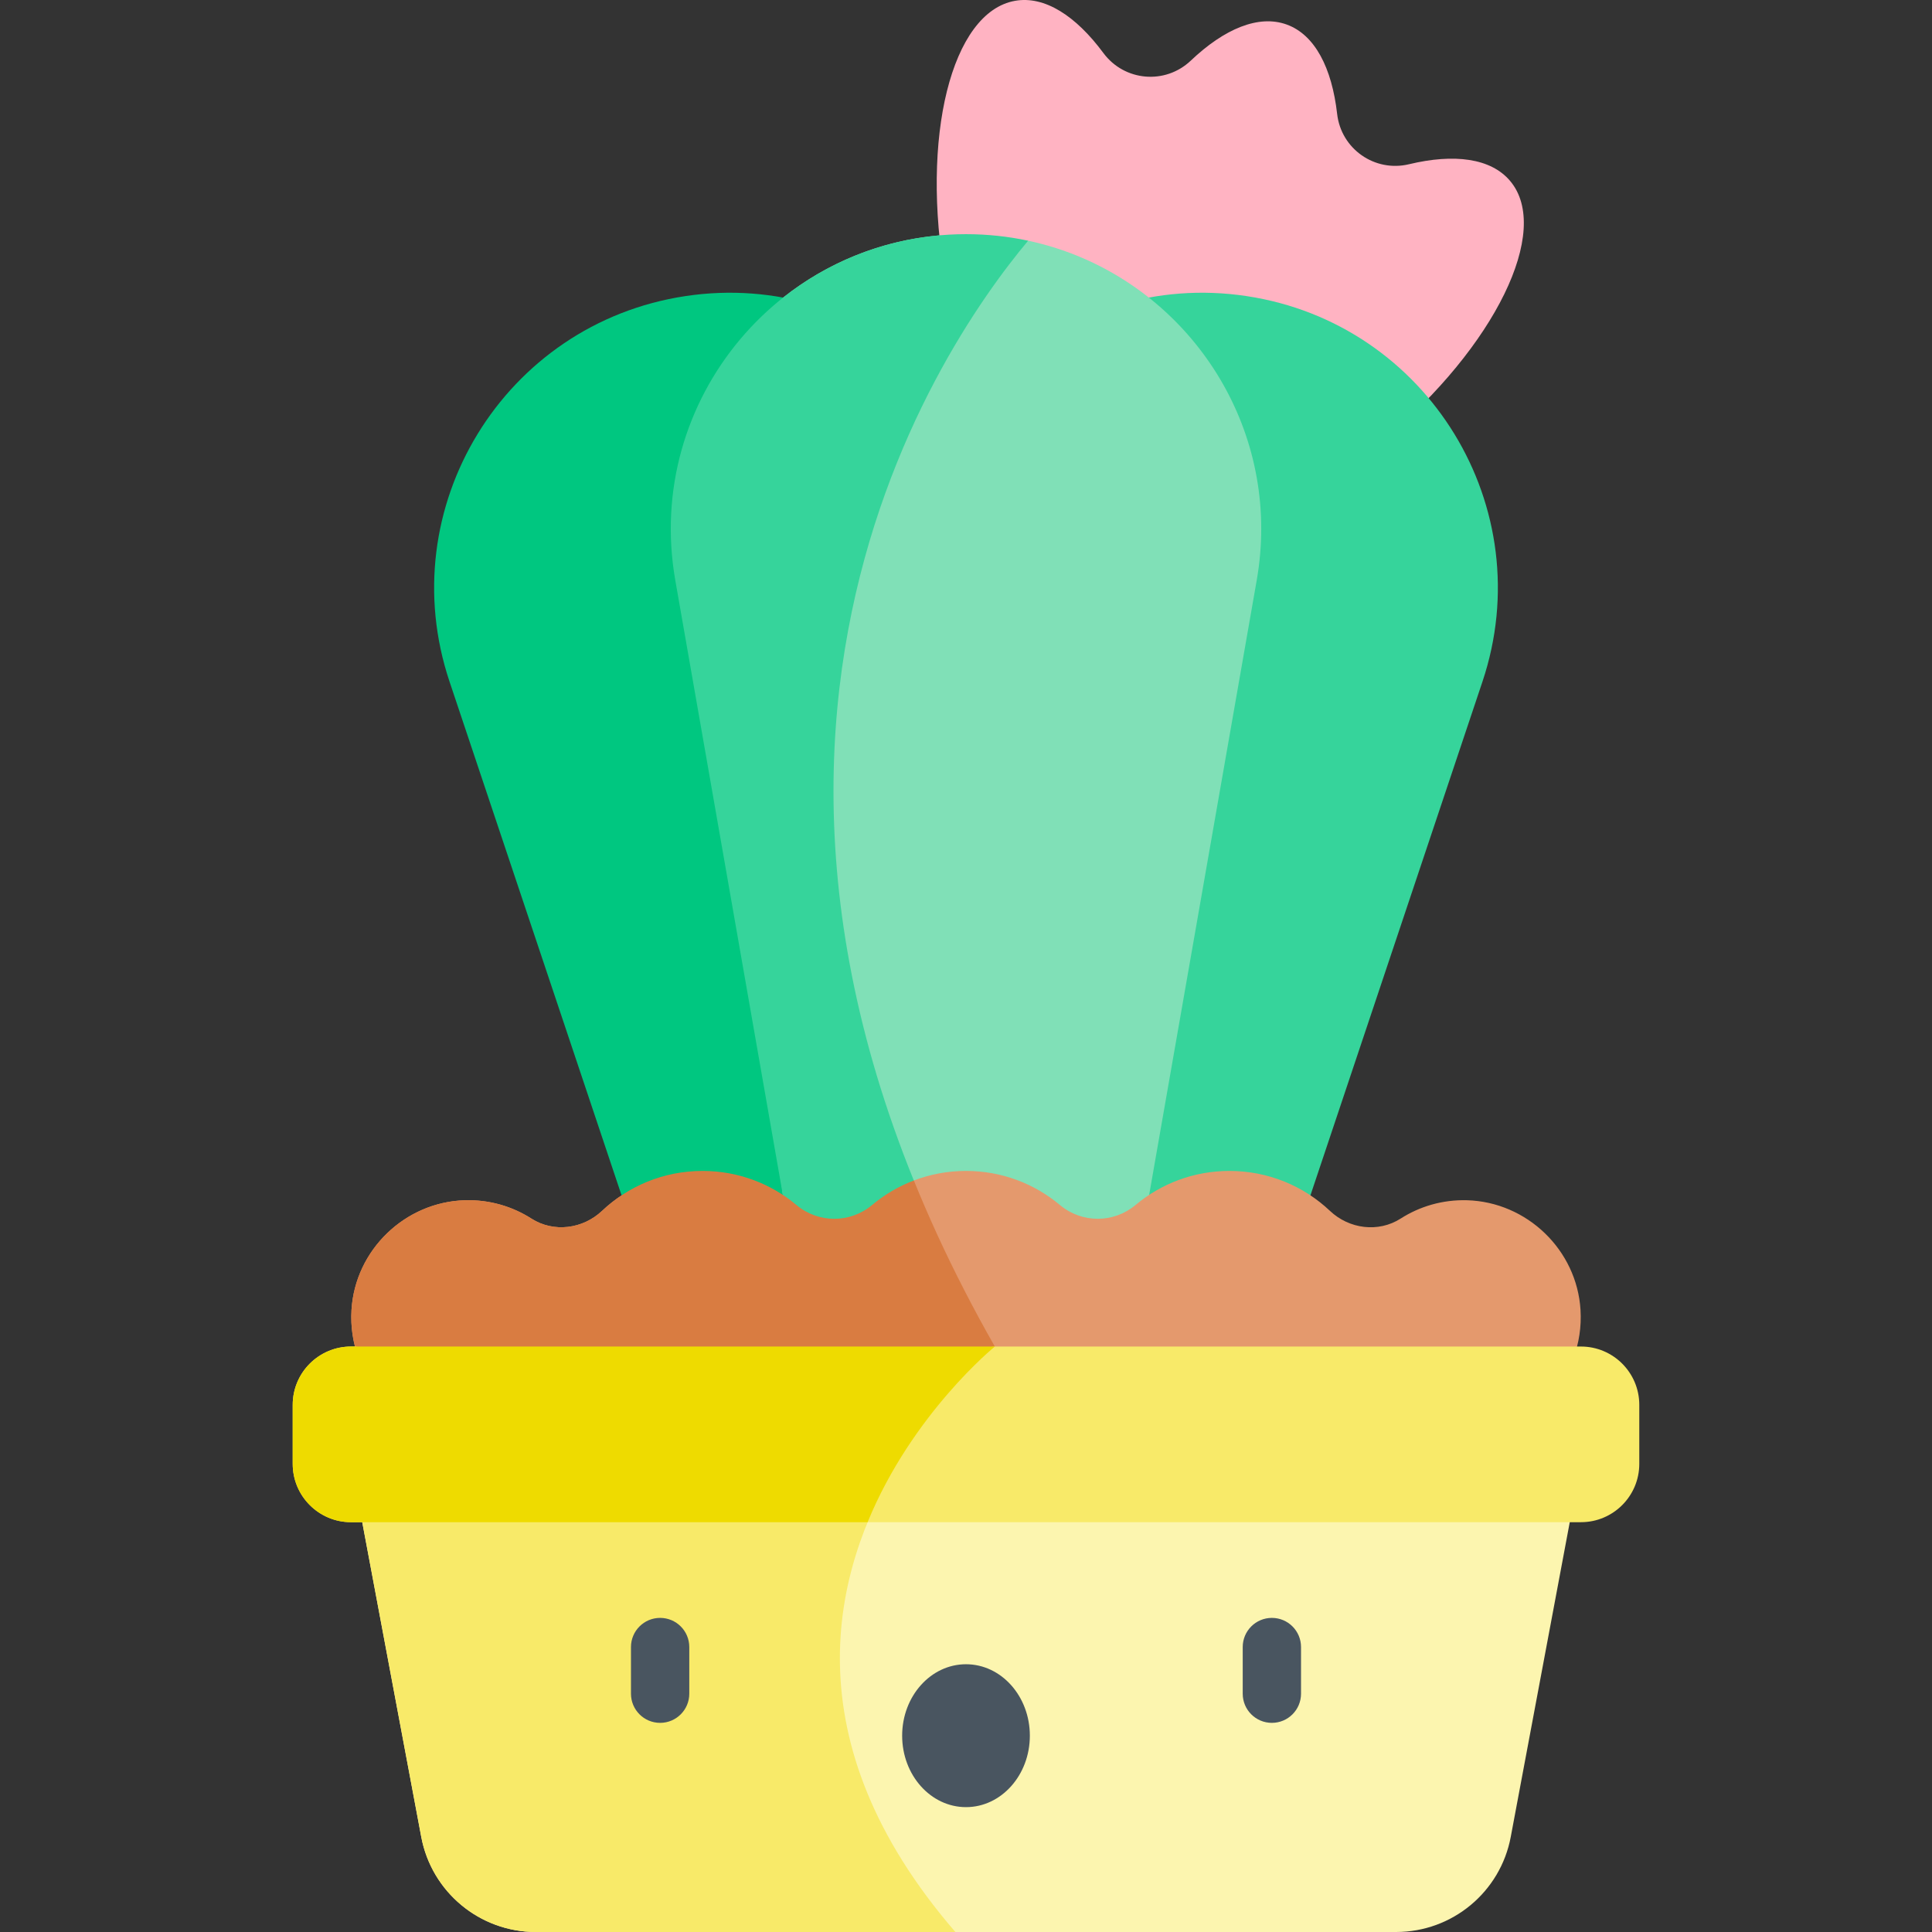 <svg id="Capa_1" enable-background="new 0 0 512 512" height="512" viewBox="0 0 512 512" width="512" xmlns="http://www.w3.org/2000/svg"><rect x="0" y="0" width="512" height="512" fill="#333333" stroke="none"/><g><path d="m418.912 387.879-18.546 98.909c-2.74 14.621-15.506 25.212-30.383 25.212h-227.965c-14.878 0-27.643-10.591-30.384-25.211l-18.545-98.909h325.823z" fill="#fcf5af"/><path d="m253.187 512h-111.17c-14.878 0-27.643-10.591-30.384-25.211l-18.545-98.909h144.655c-16.918 28.209-28.612 73.131 15.444 124.12z" fill="#f8ea69"/><path d="m366.689 116.618c-29.545 24.782-62.413 34.232-73.436 21.109-16.88 2.968-35.983-25.398-42.687-63.374-6.694-37.972 1.563-71.17 18.443-74.138 7.802-1.379 16.085 3.949 23.396 13.828 5.559 7.512 16.383 8.46 23.162 2.027 8.918-8.462 17.998-12.27 25.444-9.56s11.954 11.464 13.346 23.678c1.058 9.285 9.96 15.517 19.047 13.335 11.951-2.869 21.72-1.626 26.811 4.446 11.024 13.125-3.991 43.864-33.526 68.649z" fill="#ffb3c2"/><path d="m322.395 391.087-76.706-11.585-5.182-221.868c-1.135-48.575 41.83-86.42 89.873-79.164 48.044 7.256 77.916 56.101 62.487 102.174z" fill="#36d49b"/><path d="m189.605 391.087 76.706-11.585 5.182-221.868c1.135-48.575-41.83-86.42-89.873-79.164-48.044 7.256-77.916 56.101-62.487 102.174z" fill="#00c780"/><path d="m334.241 140.111c0 4.492-.391 9.056-1.195 13.652l-38.255 218.601h-77.582l-9.747-55.699-20.4-175.028 20.472-62.776c11.529-9.129 25.737-15.104 41.418-16.485l12.024 3.502 11.488-2.091c35.741 7.624 61.777 39.543 61.777 76.324z" fill="#80e0b7"/><path d="m272.918 372.364h-55.708l-38.255-218.601c-8.376-47.868 28.457-91.707 77.046-91.707 5.667 0 11.179.598 16.464 1.732-24.378 29.115-103 143.499.453 308.576z" fill="#36d49b"/><path d="m387.879 380.121c-11.333 0-21.245-6.068-26.664-15.146-6.069 13.508-19.627 22.904-35.401 22.904-15.352 0-28.612-8.913-34.896-21.863-2.926 6.027-7.367 11.178-12.838 14.96-6.264 4.359-13.878 6.903-22.079 6.903-15.351 0-28.622-8.913-34.907-21.863-6.295 12.95-19.555 21.863-34.907 21.863-15.774 0-29.333-9.396-35.401-22.904-5.419 9.078-15.331 15.146-26.664 15.146-17.783 0-32.073-14.96-30.971-32.99.968-15.867 14.177-28.601 30.075-29.055 6.491-.175 12.539 1.628 17.598 4.863 5.904 3.771 13.631 2.772 18.731-2.05 1.597-1.515 3.328-2.886 5.172-4.101l57.759 15.475 19.7-19.421c4.286-1.638 8.953-2.535 13.816-2.535 9.479 0 18.154 3.39 24.892 9.036 5.821 4.873 14.229 4.863 20.039-.011 6.738-5.635 15.414-9.025 24.882-9.025 10.324 0 19.689 4.019 26.633 10.582 5.1 4.822 12.828 5.821 18.731 2.05 5.059-3.235 11.107-5.038 17.598-4.863 15.898.454 29.106 13.188 30.075 29.055 1.1 18.03-13.19 32.99-30.973 32.99z" fill="#e4996d"/><path d="m278.079 380.976c-6.264 4.359-13.878 6.903-22.079 6.903-15.351 0-28.622-8.913-34.907-21.863-6.295 12.95-19.555 21.863-34.907 21.863-15.774 0-29.333-9.396-35.401-22.904-5.419 9.078-15.331 15.146-26.664 15.146-17.783 0-32.073-14.96-30.971-32.99.968-15.867 14.177-28.601 30.075-29.055 6.491-.175 12.539 1.628 17.598 4.863 5.904 3.771 13.631 2.772 18.731-2.05 6.944-6.563 16.31-10.582 26.633-10.582 9.468 0 18.154 3.39 24.882 9.036 5.821 4.873 14.228 4.873 20.039 0 3.276-2.741 7.006-4.956 11.076-6.502 7.696 18.999 17.793 38.863 30.734 59.521 1.854 2.958 3.564 5.822 5.161 8.614z" fill="#d97c41"/><path d="m434.428 372.301v15.64c0 8.531-6.924 15.455-15.455 15.455h-325.947c-8.531 0-15.455-6.923-15.455-15.455v-15.64c0-8.531 6.924-15.455 15.455-15.455h1.041l70.019 12.426 99.558-12.426h155.329c8.531.001 15.455 6.924 15.455 15.455z" fill="#f8ea69"/><path d="m263.645 356.847s-21.915 17.763-33.722 46.549h-136.897c-8.531 0-15.455-6.923-15.455-15.455v-15.64c0-8.531 6.924-15.455 15.455-15.455h170.619z" fill="#eedb00"/><g><g><ellipse cx="256" cy="459.976" fill="#495560" rx="16.92" ry="18.934"/></g><g><path d="m174.941 456.576c-4.268 0-7.727-3.459-7.727-7.727v-12.364c0-4.268 3.46-7.727 7.727-7.727 4.268 0 7.727 3.459 7.727 7.727v12.364c0 4.268-3.459 7.727-7.727 7.727z" fill="#495560"/></g><g><path d="m337.059 456.576c-4.268 0-7.727-3.459-7.727-7.727v-12.364c0-4.268 3.459-7.727 7.727-7.727s7.727 3.459 7.727 7.727v12.364c0 4.268-3.459 7.727-7.727 7.727z" fill="#495560"/></g></g></g></svg>